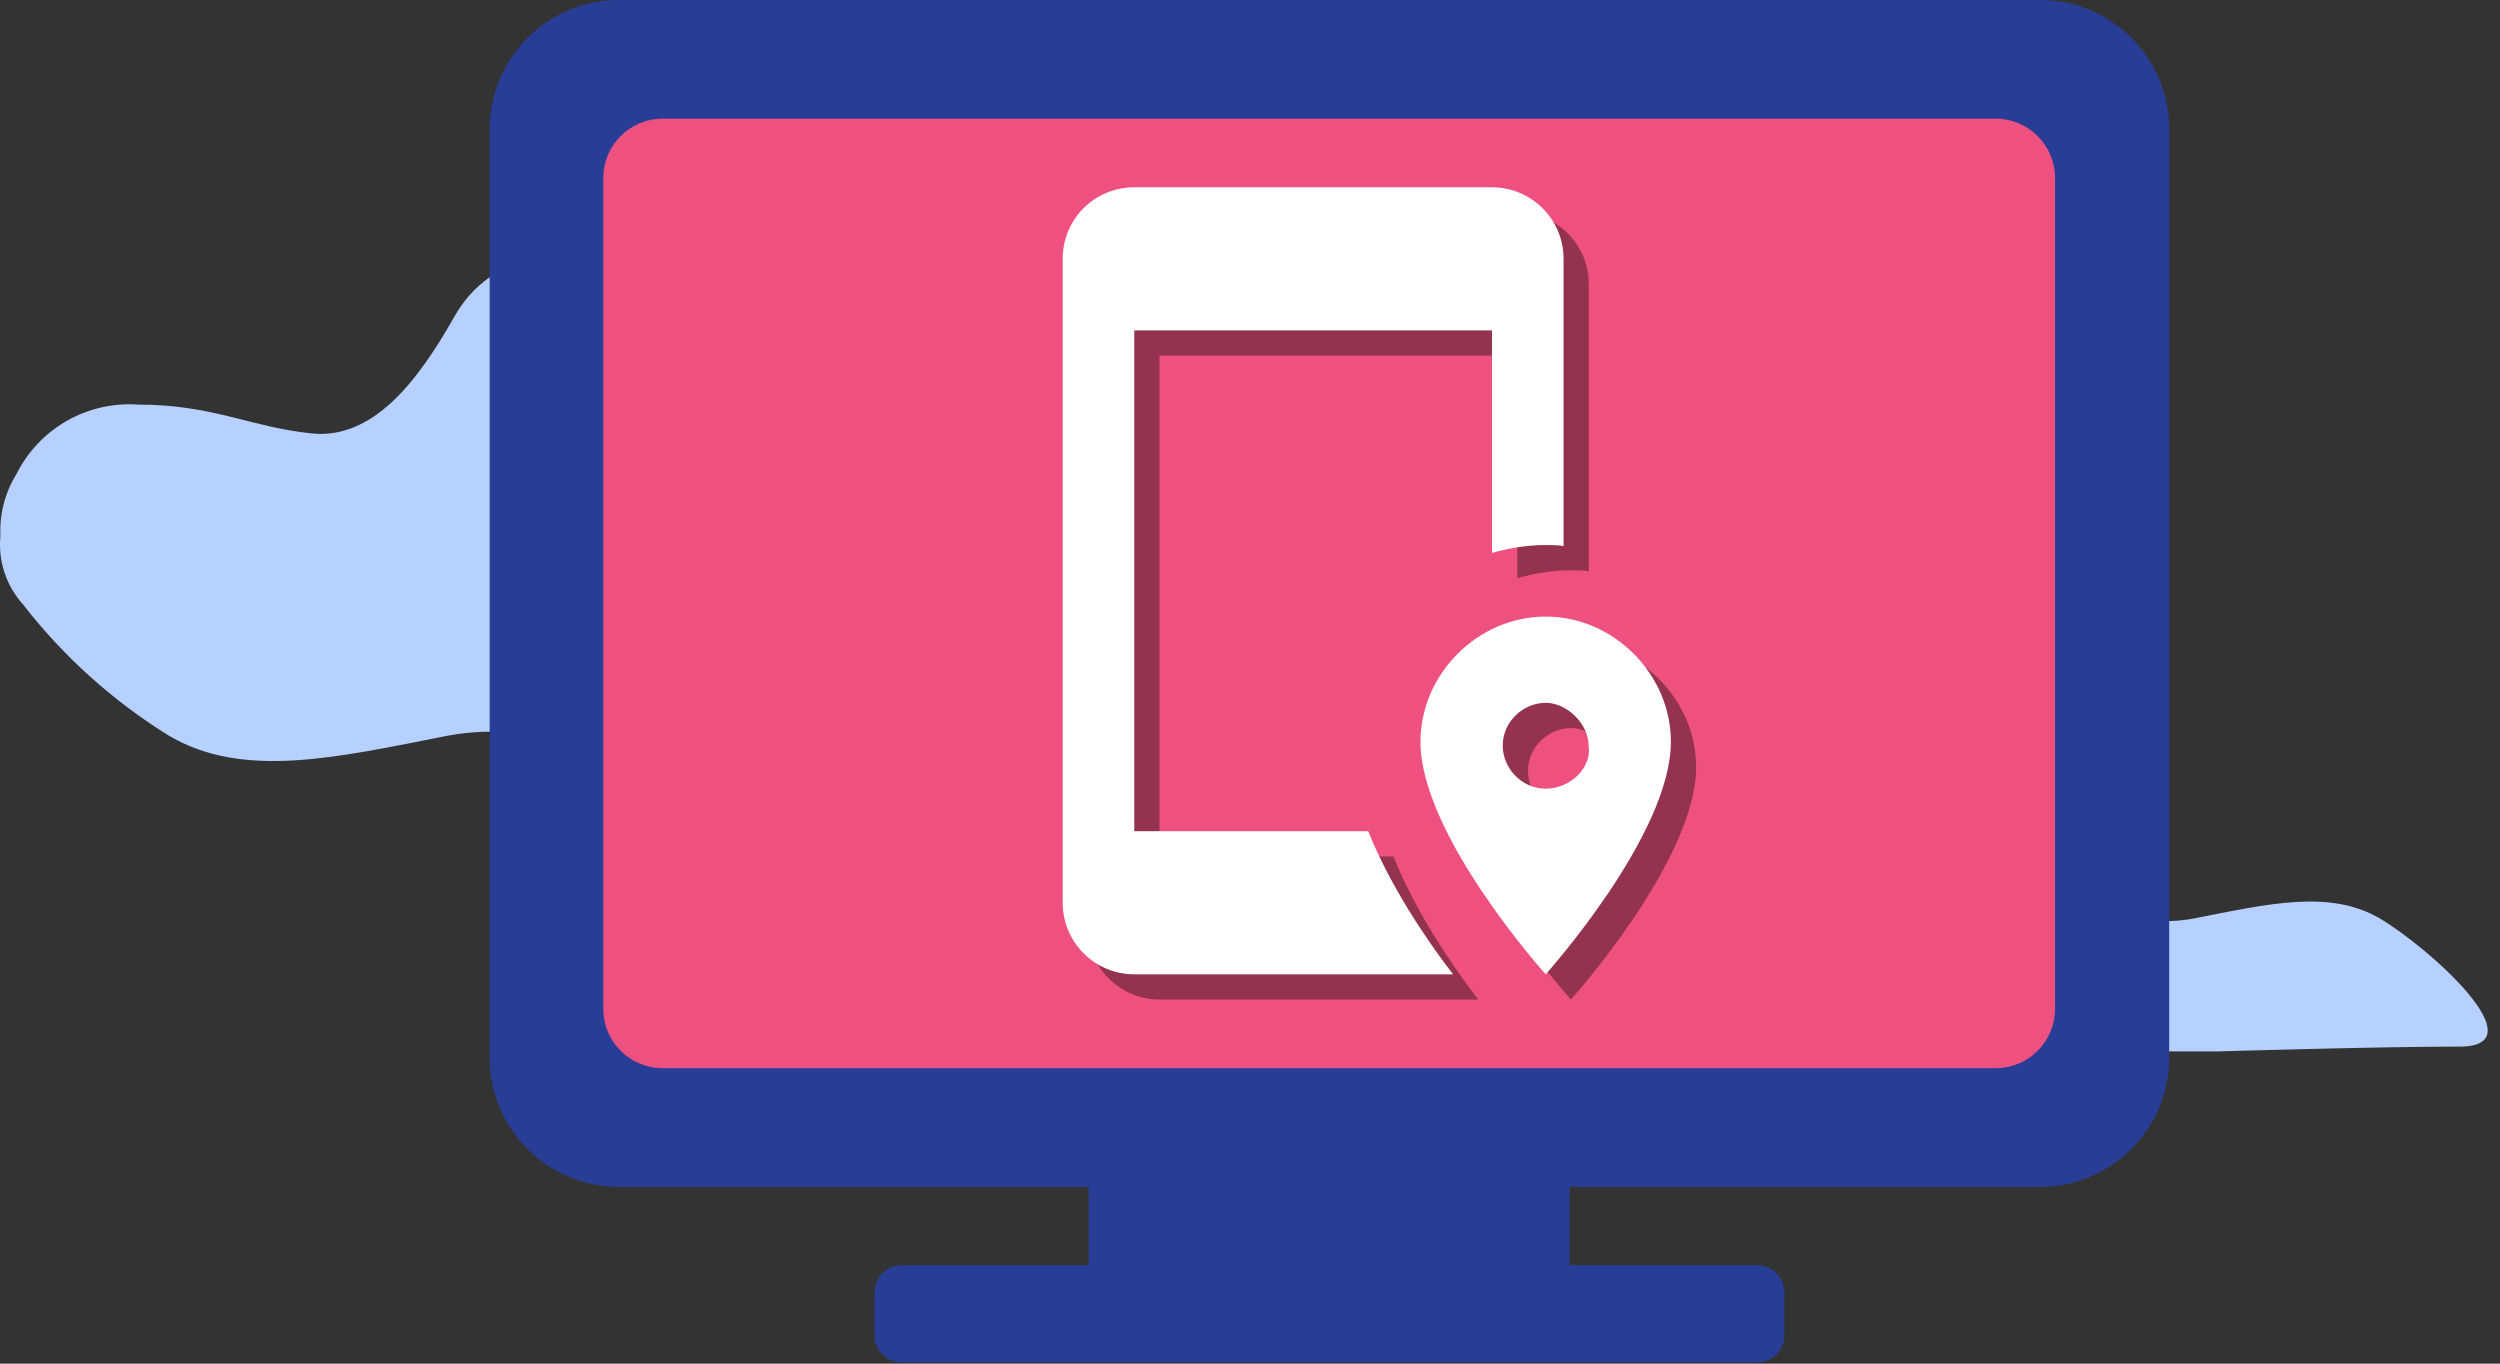 <svg width="99" height="54" viewBox="0 0 99 54" fill="none" xmlns="http://www.w3.org/2000/svg">
<rect x="0" y="0" width="99" height="54" fill="#333333" stroke="none"/>
<g clip-path="url(#clip0_1_2610)">
<path d="M94.25 36.375C92.25 35.205 89.82 35.795 86.86 36.375C84.325 36.842 81.769 35.675 80.46 33.455C79.46 31.705 78.46 27.615 73.07 27.035C69.51 26.645 65.95 29.545 63.51 32.245C62.604 32.44 61.666 32.44 60.76 32.245C59.76 32.245 57.81 32.245 56.82 33.995C55.83 35.745 54.64 37.315 53 37.135C51.36 36.955 50.4 36.375 48.43 36.375C46.46 36.375 45 37.545 45 39.295C45 41.045 46.48 41.635 48.45 41.635H87.85C87.85 41.635 94.25 41.445 97.4 41.445C100.55 41.445 96.22 37.545 94.25 36.375Z" fill="#B6D0FF"/>
<path d="M80.617 23.862C80.703 22.88 80.385 21.905 79.737 21.162C78.144 19.126 76.204 17.386 74.007 16.022C71.007 14.282 67.367 15.152 62.947 16.022C59.154 16.732 55.323 14.989 53.367 11.662C51.897 9.042 50.427 2.922 42.317 2.052C36.987 1.472 31.657 5.812 28.007 9.842C26.637 10.432 25.007 9.912 23.897 9.912C22.427 9.912 19.477 9.912 17.997 12.532C16.517 15.152 14.747 17.422 12.317 17.162C9.887 16.902 8.427 16.022 5.477 16.022C3.464 15.88 1.563 16.96 0.657 18.762C0.199 19.499 -0.024 20.357 0.017 21.222C-0.08 22.215 0.247 23.203 0.917 23.942C2.516 26.002 4.47 27.759 6.687 29.132C9.637 30.872 13.317 30.002 17.737 29.132C21.53 28.42 25.363 30.164 27.317 33.492C28.787 36.122 30.317 42.232 38.317 43.102C43.647 43.682 48.977 39.342 52.637 35.312C54.007 34.722 55.637 35.242 56.737 35.242C58.217 35.242 61.167 35.242 62.637 32.622C64.107 30.002 65.947 27.732 68.367 27.962C70.787 28.192 72.247 29.132 75.247 29.132C77.677 29.132 79.577 27.932 80.187 26.042C80.499 25.359 80.646 24.613 80.617 23.862Z" fill="#B6D0FF"/>
<path d="M80.78 0H24.51C21.682 0 19.39 2.292 19.39 5.12V41.88C19.39 44.708 21.682 47 24.51 47H80.78C83.608 47 85.9 44.708 85.9 41.88V5.12C85.9 2.292 83.608 0 80.78 0Z" fill="#283E96"/>
<path d="M61.15 45.23H44.12C43.562 45.23 43.11 45.682 43.11 46.24V50.55C43.11 51.108 43.562 51.56 44.12 51.56H61.15C61.708 51.56 62.16 51.108 62.16 50.55V46.24C62.16 45.682 61.708 45.23 61.15 45.23Z" fill="#283E96"/>
<path d="M69.58 50.1H35.71C35.113 50.1 34.63 50.584 34.63 51.18V52.87C34.63 53.467 35.113 53.95 35.71 53.95H69.58C70.176 53.95 70.66 53.467 70.66 52.87V51.18C70.66 50.584 70.176 50.1 69.58 50.1Z" fill="#283E96"/>
<path d="M79.03 4.7H26.24C24.942 4.7 23.89 5.752 23.89 7.05V39.95C23.89 41.248 24.942 42.3 26.24 42.3H79.03C80.328 42.3 81.38 41.248 81.38 39.95V7.05C81.38 5.752 80.328 4.7 79.03 4.7Z" fill="#EE5180"/>
<g opacity="0.376">
<path d="M62.208 25.416C59.517 25.416 57.25 27.697 57.25 30.375C57.25 34.072 62.208 39.583 62.208 39.583C62.208 39.583 67.167 34.072 67.167 30.375C67.167 27.697 64.9 25.416 62.208 25.416ZM62.208 32.231C61.217 32.231 60.508 31.381 60.508 30.531C60.508 29.539 61.358 28.831 62.208 28.831C63.058 28.831 63.908 29.666 63.908 30.531C64.05 31.381 63.2 32.231 62.208 32.231ZM58.539 39.583H45.917C44.358 39.583 43.083 38.322 43.083 36.75V11.25C43.083 9.677 44.344 8.416 45.917 8.416H60.083C61.642 8.416 62.917 9.677 62.917 11.25V22.626C62.69 22.583 62.449 22.583 62.208 22.583C61.5 22.583 60.792 22.697 60.083 22.895V14.083H45.917V33.916H55.182C56.032 36.041 57.42 38.124 58.539 39.583Z" fill="black"/>
</g>
<path d="M61.208 24.416C58.517 24.416 56.25 26.697 56.25 29.375C56.25 33.072 61.208 38.583 61.208 38.583C61.208 38.583 66.167 33.072 66.167 29.375C66.167 26.697 63.9 24.416 61.208 24.416ZM61.208 31.231C60.217 31.231 59.508 30.381 59.508 29.531C59.508 28.539 60.358 27.831 61.208 27.831C62.058 27.831 62.908 28.666 62.908 29.531C63.05 30.381 62.2 31.231 61.208 31.231ZM57.539 38.583H44.917C43.358 38.583 42.083 37.322 42.083 35.75V10.25C42.083 8.677 43.344 7.417 44.917 7.417H59.083C60.642 7.417 61.917 8.677 61.917 10.25V21.626C61.69 21.583 61.449 21.583 61.208 21.583C60.5 21.583 59.792 21.697 59.083 21.895V13.083H44.917V32.916H54.182C55.032 35.041 56.42 37.124 57.539 38.583Z" fill="white"/>
</g>
<defs>
<clipPath id="clip0_1_2610">
<rect width="99" height="54" fill="white"/>
</clipPath>
</defs>
</svg>
